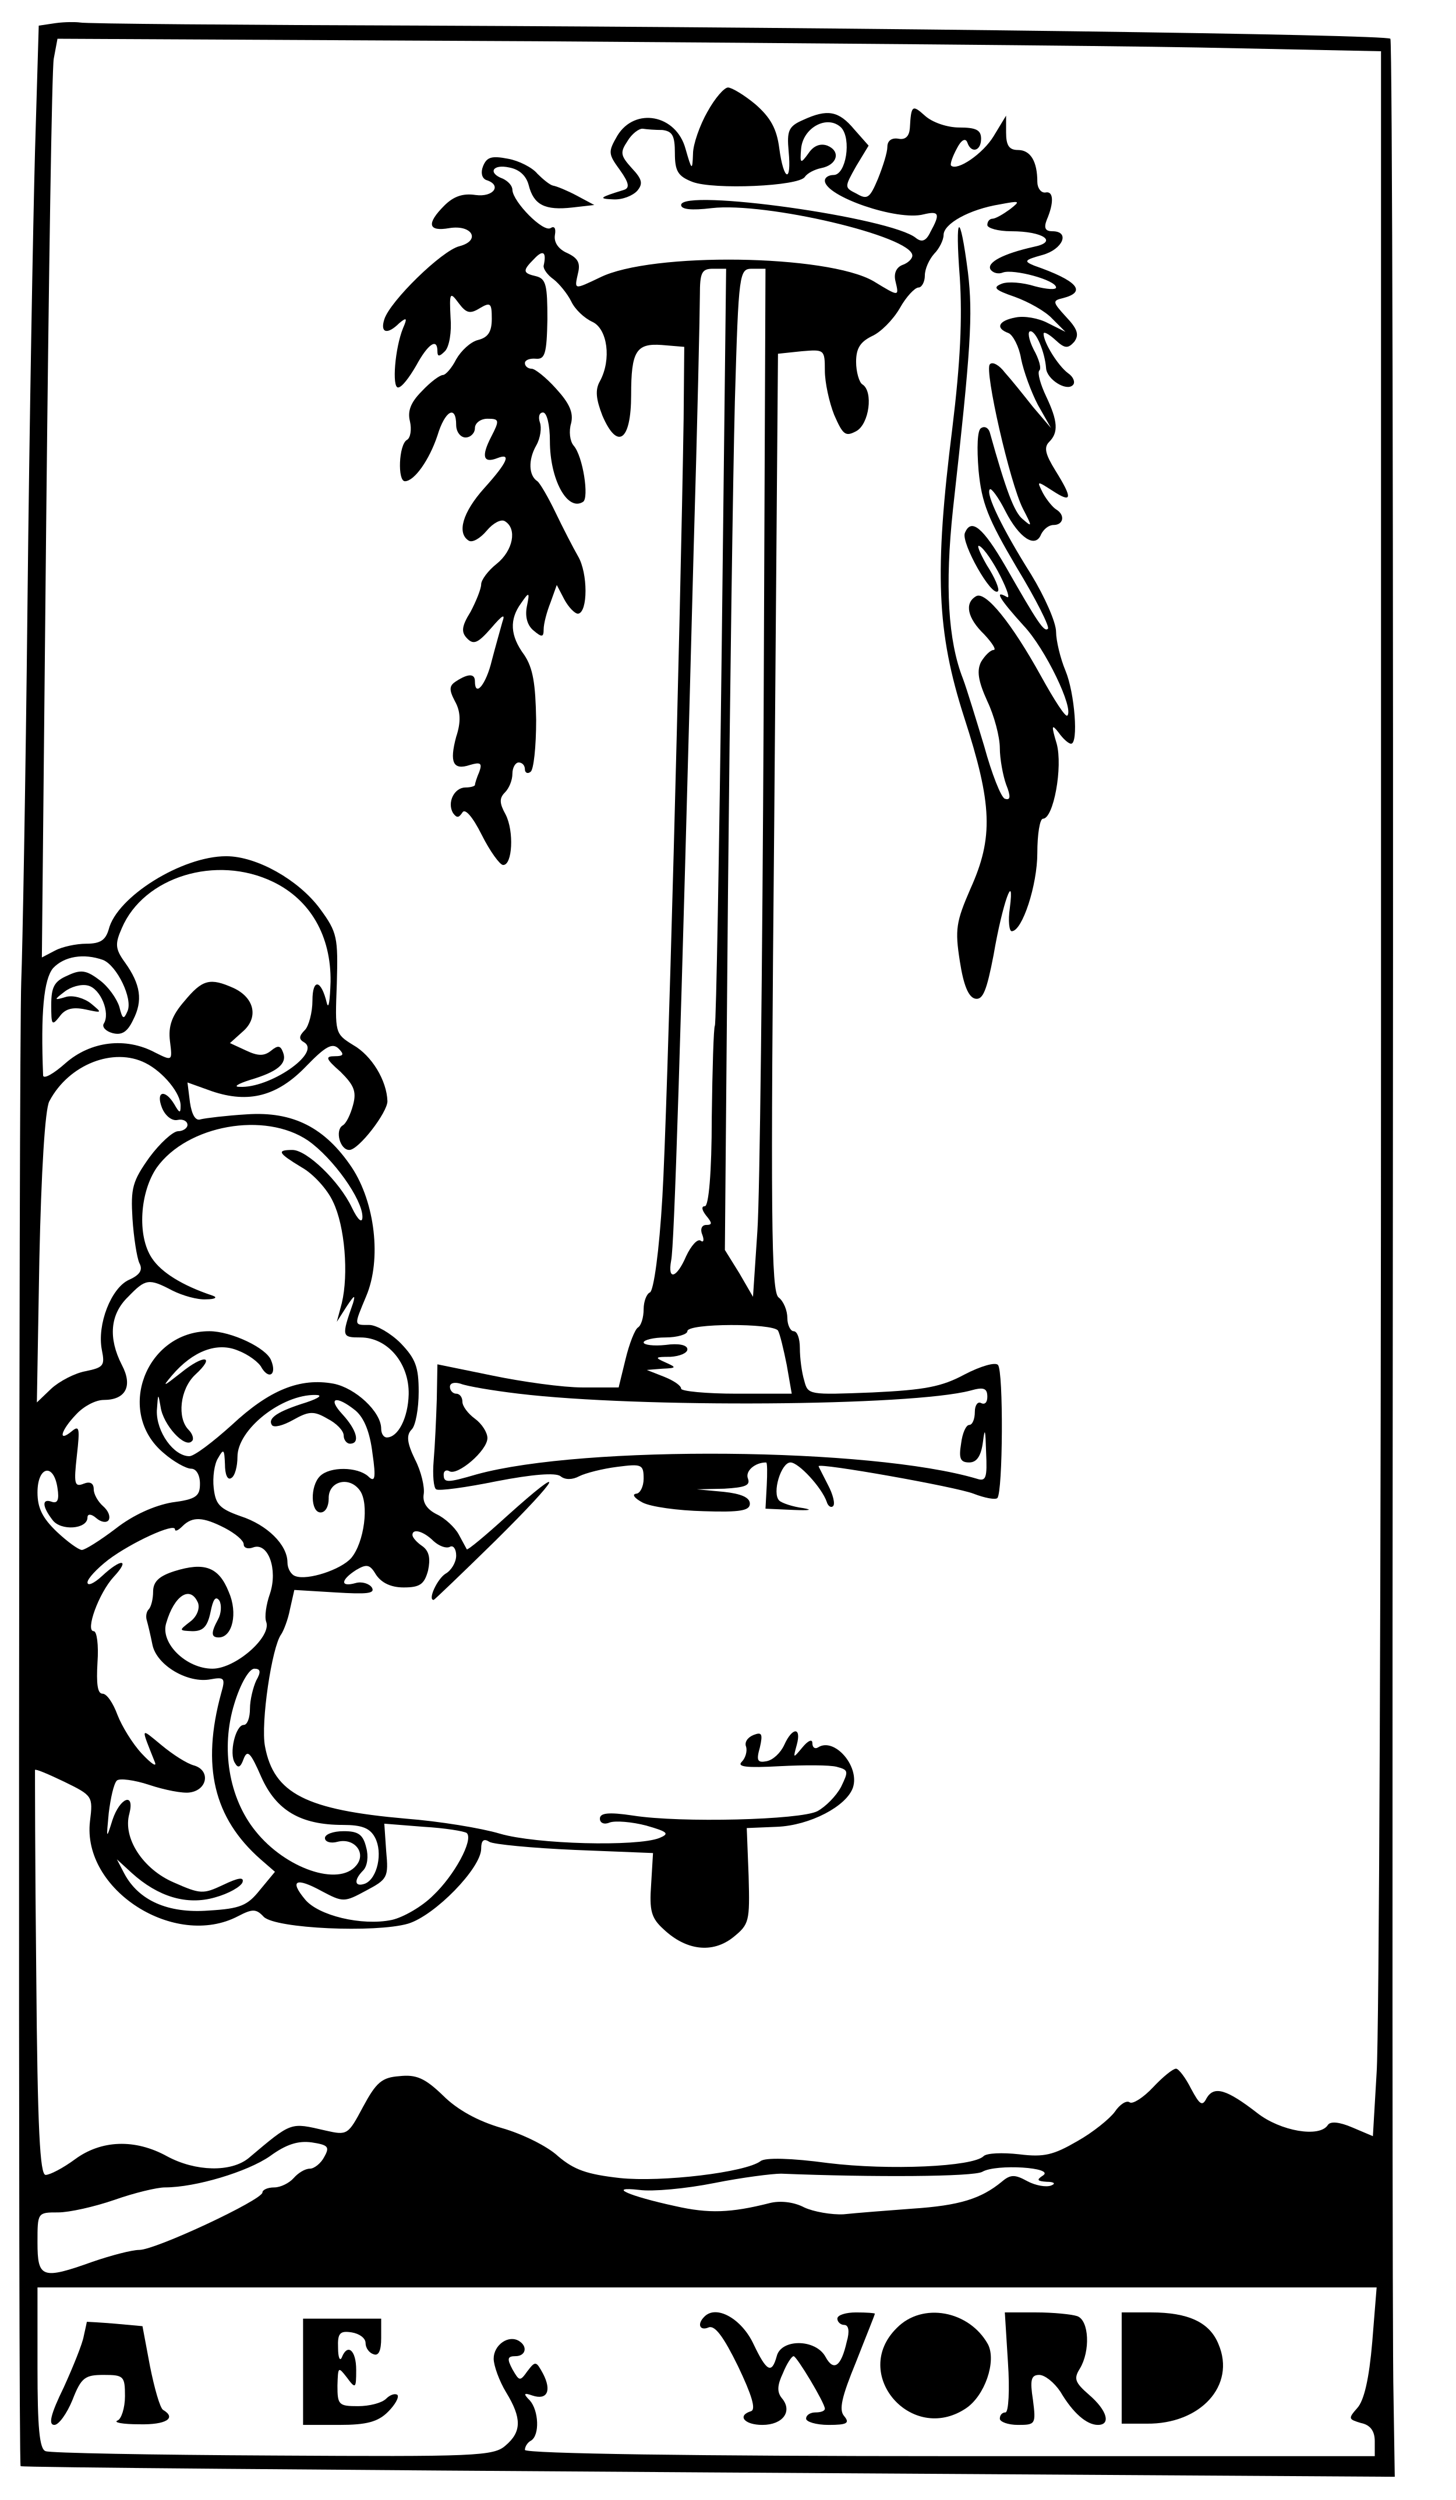 <?xml version="1.0" standalone="no"?>
<!DOCTYPE svg PUBLIC "-//W3C//DTD SVG 20010904//EN"
 "http://www.w3.org/TR/2001/REC-SVG-20010904/DTD/svg10.dtd">
<svg version="1.0" xmlns="http://www.w3.org/2000/svg"
 width="233pt" height="400pt" viewBox="0 0 233 400"
 preserveAspectRatio="xMidYMid meet">
<g transform="translate(0,400) scale(0.1,-0.1)"
fill="#000000" stroke="none">
<path d="M89 3963 l-27 -4 -6 -202 c-3 -111 -9 -436 -12 -722 -3 -286 -8 -558
-10 -605 -4 -107 -5 -2372 -1 -2376 1 -2 497 -6 1101 -10 l1098 -7 -2 129 c-2
71 -2 948 -1 1948 1 1001 -1 1821 -4 1824 -7 7 -838 18 -1542 21 -299 1 -548
3 -555 5 -7 1 -25 1 -39 -1z m1829 -39 l292 -6 0 -1567 c0 -861 -3 -1612 -7
-1667 l-6 -102 -33 14 c-21 9 -35 10 -39 4 -13 -21 -76 -10 -113 19 -49 38
-69 44 -81 24 -7 -14 -11 -11 -25 15 -9 18 -20 32 -24 32 -5 0 -21 -13 -37
-30 -15 -16 -32 -27 -37 -24 -5 4 -16 -3 -24 -15 -8 -11 -35 -33 -60 -47 -38
-22 -53 -26 -93 -21 -27 3 -52 2 -57 -3 -17 -17 -151 -23 -249 -11 -59 8 -101
9 -108 3 -24 -18 -158 -34 -225 -27 -53 6 -73 13 -99 35 -17 16 -58 36 -90 45
-38 11 -71 29 -94 52 -29 28 -43 34 -70 31 -28 -2 -37 -10 -58 -49 -24 -45
-25 -46 -60 -38 -57 13 -53 15 -123 -44 -28 -23 -85 -22 -131 3 -51 28 -105
26 -147 -5 -19 -14 -40 -25 -47 -25 -9 0 -13 71 -15 323 -2 177 -2 323 -2 325
1 2 22 -7 47 -19 45 -22 46 -23 41 -63 -13 -110 136 -205 237 -152 23 12 29
12 41 -1 19 -19 179 -26 231 -11 43 13 117 89 117 120 0 13 4 17 13 11 6 -4
68 -10 137 -13 l125 -5 -3 -50 c-3 -42 0 -54 20 -72 36 -34 78 -39 111 -13 26
21 27 25 25 98 l-3 77 48 2 c53 2 112 33 122 63 11 34 -30 81 -56 64 -5 -3 -9
0 -9 7 0 7 -7 4 -16 -7 -15 -18 -15 -18 -9 4 8 29 -7 29 -20 0 -6 -13 -18 -24
-28 -26 -15 -3 -17 1 -11 22 5 22 3 25 -10 20 -10 -4 -15 -12 -12 -19 2 -7 -1
-18 -7 -24 -8 -8 7 -10 61 -7 39 2 80 2 91 -1 19 -5 19 -7 7 -32 -8 -15 -25
-32 -38 -39 -27 -14 -219 -19 -295 -7 -40 6 -53 4 -53 -5 0 -7 7 -10 16 -6 9
3 35 1 58 -5 35 -10 38 -13 21 -20 -36 -14 -197 -10 -255 7 -30 9 -98 20 -150
24 -160 14 -212 40 -226 116 -7 37 11 159 26 179 4 6 11 24 14 40 l7 31 66 -4
c50 -3 64 -2 58 8 -4 6 -16 10 -26 7 -25 -7 -24 5 1 21 17 10 22 9 32 -8 9
-13 24 -20 44 -20 26 0 33 5 39 27 4 19 2 31 -9 39 -9 6 -16 14 -16 18 0 11
18 6 34 -10 9 -8 20 -12 26 -9 5 3 10 -3 10 -14 0 -11 -8 -24 -17 -29 -13 -8
-29 -42 -19 -42 1 0 46 43 99 95 105 104 117 128 18 39 -34 -31 -63 -55 -64
-53 -1 2 -7 13 -13 24 -6 11 -22 26 -35 32 -16 8 -23 19 -21 32 2 11 -4 37
-14 56 -13 27 -14 39 -5 48 6 6 11 33 11 60 0 40 -5 53 -29 78 -16 16 -39 29
-50 29 -25 0 -25 -2 -5 46 25 59 14 150 -23 206 -43 64 -94 90 -168 85 -33 -2
-66 -6 -74 -8 -8 -3 -14 7 -17 27 l-4 32 39 -14 c59 -20 105 -8 151 40 31 32
42 38 52 28 9 -9 8 -12 -6 -12 -16 0 -15 -4 9 -25 21 -21 26 -31 20 -53 -4
-15 -11 -30 -17 -33 -12 -8 -4 -39 11 -39 15 0 61 60 61 78 -1 33 -25 73 -55
90 -29 18 -29 19 -26 98 2 74 1 82 -27 120 -34 46 -101 84 -150 84 -71 0 -175
-65 -188 -117 -5 -17 -13 -23 -36 -23 -16 0 -39 -5 -50 -11 l-21 -11 7 703 c4
387 9 718 12 735 l6 32 766 -4 c422 -3 899 -7 1060 -10z m-1481 -1335 c60 -29
93 -87 92 -160 -1 -30 -3 -45 -6 -34 -9 38 -23 40 -23 4 0 -19 -6 -41 -12 -47
-10 -10 -10 -15 -1 -20 27 -17 -56 -74 -104 -71 -10 0 -2 5 17 11 44 13 60 26
53 44 -4 11 -8 12 -19 3 -11 -9 -21 -9 -40 0 l-26 12 20 18 c26 22 20 54 -14
70 -38 17 -50 14 -79 -21 -20 -23 -26 -40 -23 -64 4 -32 4 -32 -24 -18 -47 25
-103 18 -143 -17 -19 -17 -35 -26 -36 -20 -4 101 1 154 16 172 18 19 49 24 80
13 22 -9 48 -62 39 -82 -6 -14 -8 -13 -13 7 -4 13 -18 33 -32 43 -21 16 -30
17 -51 7 -21 -9 -26 -18 -26 -47 0 -32 1 -34 13 -19 9 13 21 16 41 12 28 -6
28 -6 10 9 -11 9 -29 14 -40 11 -20 -6 -20 -5 -3 8 10 8 27 13 38 10 20 -5 36
-44 25 -61 -3 -5 3 -12 14 -15 15 -4 24 2 33 21 16 31 12 57 -13 92 -16 22
-16 30 -5 55 35 82 151 118 242 74z m-204 -290 c28 -14 57 -49 56 -69 0 -12
-2 -11 -10 3 -15 25 -30 21 -20 -5 5 -13 16 -22 25 -20 9 2 16 -2 16 -8 0 -5
-7 -10 -15 -10 -8 0 -29 -19 -46 -42 -27 -38 -30 -49 -27 -98 2 -30 7 -62 11
-71 6 -11 1 -19 -17 -27 -28 -13 -51 -71 -43 -112 5 -25 3 -28 -26 -34 -17 -3
-42 -16 -55 -28 l-23 -22 4 230 c3 138 9 240 16 252 31 59 103 87 154 61z
m260 -124 c40 -28 87 -94 87 -122 0 -11 -7 -6 -17 15 -20 42 -72 92 -95 92
-26 0 -23 -5 15 -28 18 -10 41 -35 50 -55 19 -39 25 -116 14 -162 l-8 -30 16
25 c12 18 14 19 10 5 -19 -54 -18 -55 12 -55 43 0 78 -41 77 -91 -1 -38 -17
-69 -35 -69 -5 0 -9 6 -9 14 0 27 -41 65 -76 72 -54 10 -103 -10 -163 -66 -30
-27 -60 -50 -68 -50 -25 0 -53 39 -52 73 2 28 2 29 6 6 4 -29 39 -67 50 -55 4
3 1 12 -5 18 -19 19 -14 65 10 88 34 31 15 34 -23 3 -28 -22 -30 -23 -14 -4
34 40 73 54 106 40 16 -6 34 -19 38 -28 12 -19 24 -10 15 12 -7 20 -64 47 -99
47 -102 0 -151 -130 -73 -195 16 -14 36 -25 44 -25 8 0 14 -10 14 -24 0 -20
-6 -25 -45 -30 -28 -5 -62 -20 -90 -42 -25 -19 -49 -34 -54 -34 -5 0 -23 13
-40 29 -23 22 -31 38 -31 63 0 42 26 48 32 7 3 -19 0 -25 -9 -22 -16 6 -16 -7
1 -29 13 -18 56 -15 56 4 0 6 6 6 14 -1 8 -7 17 -8 20 -3 3 6 -1 15 -9 22 -8
7 -15 19 -15 27 0 10 -6 13 -16 9 -15 -6 -16 0 -11 45 5 44 4 49 -8 39 -23
-19 -18 1 7 27 12 13 31 23 44 23 35 0 47 22 29 56 -22 43 -19 81 10 109 28
29 33 30 71 10 16 -8 40 -15 54 -14 14 0 19 3 10 6 -48 16 -82 37 -97 60 -24
36 -19 106 8 145 49 68 173 90 242 43z m-3 -419 c-45 -14 -62 -25 -55 -36 3
-5 18 -1 34 8 25 14 33 15 55 2 14 -7 26 -19 26 -27 0 -7 5 -13 10 -13 17 0
11 22 -12 47 -25 27 -10 31 21 6 14 -12 23 -35 27 -68 6 -41 4 -48 -7 -37 -17
15 -61 16 -77 0 -16 -16 -15 -58 1 -58 8 0 13 10 13 22 -1 28 33 37 50 13 15
-21 7 -83 -14 -108 -17 -19 -70 -36 -89 -29 -7 2 -13 12 -13 22 0 28 -32 60
-75 74 -34 12 -40 19 -43 45 -2 17 1 39 7 48 9 16 10 14 11 -10 0 -16 4 -26
10 -22 6 3 10 19 10 34 0 44 71 100 125 99 12 0 6 -5 -15 -12z m-130 -201 c17
-9 30 -20 30 -26 0 -6 7 -8 15 -5 24 9 40 -35 27 -74 -6 -17 -9 -37 -6 -45 9
-24 -49 -75 -86 -75 -42 0 -84 41 -74 73 13 45 39 61 51 32 3 -9 -2 -22 -13
-30 -18 -14 -18 -14 4 -15 17 0 24 7 29 31 4 20 8 26 14 18 4 -7 3 -21 -2 -30
-12 -22 -11 -29 1 -29 22 0 31 39 16 73 -16 40 -39 48 -87 33 -25 -8 -34 -17
-34 -33 0 -11 -3 -24 -7 -28 -4 -4 -5 -12 -3 -18 2 -7 6 -24 9 -39 7 -33 57
-62 93 -55 22 4 24 2 17 -22 -32 -117 -12 -200 63 -266 l23 -20 -24 -29 c-20
-25 -31 -30 -82 -33 -65 -5 -112 16 -135 59 l-12 23 24 -22 c42 -38 88 -52
133 -39 22 6 41 17 44 24 3 9 -6 8 -31 -4 -32 -15 -36 -15 -79 4 -49 21 -82
71 -71 110 9 35 -15 26 -27 -10 -10 -32 -10 -31 -6 11 3 24 8 47 13 52 4 4 28
1 52 -7 24 -8 54 -14 65 -12 28 4 33 35 7 43 -12 3 -35 18 -53 33 -34 28 -33
30 -10 -28 3 -8 -6 -2 -21 14 -15 16 -32 44 -39 62 -7 19 -17 34 -24 34 -8 0
-10 16 -8 50 2 28 -1 50 -6 50 -14 0 8 61 32 87 27 29 12 30 -19 1 -13 -12
-23 -16 -23 -10 0 6 15 22 33 36 37 28 107 60 107 49 0 -4 5 -2 12 5 16 16 33
15 68 -3z m50 -244 c-5 -11 -10 -31 -10 -45 0 -14 -4 -26 -10 -26 -13 0 -24
-46 -14 -61 5 -9 9 -7 14 7 6 15 11 10 28 -29 24 -54 63 -77 131 -77 30 0 43
-5 51 -20 13 -24 4 -66 -16 -74 -17 -6 -18 6 -3 21 7 7 9 23 5 37 -5 21 -13
26 -36 26 -17 0 -30 -5 -30 -11 0 -6 9 -9 20 -6 27 7 47 -18 30 -38 -28 -34
-113 -5 -161 55 -43 53 -56 133 -34 204 10 33 24 56 32 56 10 0 11 -5 3 -19z
m337 -244 c11 -11 -20 -68 -54 -100 -18 -18 -48 -35 -66 -39 -48 -10 -118 7
-139 33 -25 30 -15 36 27 13 34 -18 36 -18 71 1 34 18 36 21 32 63 l-3 44 63
-5 c34 -2 65 -7 69 -10z m-228 -518 c-5 -10 -16 -19 -23 -19 -8 0 -19 -7 -26
-15 -7 -8 -21 -15 -31 -15 -11 0 -19 -4 -19 -8 0 -12 -171 -92 -197 -92 -12 0
-46 -9 -75 -19 -81 -29 -88 -26 -88 31 0 48 0 48 33 48 18 0 58 9 90 20 31 11
68 20 81 20 49 0 132 25 168 50 26 19 45 25 67 22 26 -4 29 -7 20 -23z m1150
-30 c-11 -7 -9 -9 6 -10 12 0 15 -3 7 -6 -8 -3 -25 0 -38 7 -20 11 -27 11 -41
-1 -33 -27 -67 -38 -143 -43 -41 -3 -91 -7 -110 -9 -19 -1 -48 4 -63 11 -17 9
-39 11 -55 7 -63 -16 -98 -17 -151 -5 -74 16 -111 32 -58 26 21 -3 75 2 120
11 45 9 93 15 107 15 149 -6 308 -5 322 3 22 13 117 7 97 -6z m527 -266 c-5
-59 -13 -94 -24 -106 -15 -17 -14 -18 6 -24 15 -3 22 -13 22 -29 l0 -24 -680
0 c-402 0 -680 4 -680 10 0 5 4 12 10 15 14 9 12 48 -2 64 -11 11 -10 13 4 8
24 -8 31 8 17 35 -11 20 -12 21 -25 4 -12 -17 -13 -16 -24 3 -9 17 -8 21 5 21
16 0 20 15 6 24 -17 11 -41 -6 -41 -28 0 -11 9 -36 20 -54 25 -41 25 -63 -1
-85 -19 -17 -48 -18 -372 -16 -194 1 -358 4 -364 7 -10 3 -13 39 -13 133 l0
129 1071 0 1072 0 -7 -87z"/>
<path d="M1132 3821 c-12 -21 -23 -52 -23 -67 -1 -28 -2 -27 -12 8 -15 55 -81
67 -109 21 -15 -26 -15 -29 4 -55 15 -21 16 -29 6 -32 -39 -12 -41 -14 -17
-15 15 -1 32 6 39 14 9 11 8 18 -9 36 -18 20 -19 25 -7 43 7 12 19 21 25 20 6
-1 20 -2 31 -2 16 -2 20 -9 20 -37 0 -29 5 -37 28 -46 34 -13 171 -7 180 8 4
6 16 12 26 14 26 5 32 27 10 36 -11 4 -22 0 -30 -12 -13 -18 -14 -17 -12 7 3
34 42 55 64 34 17 -18 8 -76 -12 -76 -8 0 -14 -4 -14 -9 0 -25 116 -65 158
-54 25 6 27 1 11 -28 -7 -15 -14 -17 -23 -10 -39 33 -376 80 -376 53 0 -7 16
-9 49 -5 86 10 321 -45 321 -76 0 -5 -7 -12 -16 -15 -10 -4 -14 -14 -11 -26 6
-25 6 -25 -35 0 -74 43 -356 47 -438 6 -42 -20 -41 -20 -35 7 4 16 0 24 -17
32 -14 6 -22 17 -20 29 2 11 -1 15 -7 11 -12 -7 -60 42 -61 61 0 7 -7 14 -15
18 -25 9 -17 24 10 18 16 -3 27 -13 31 -28 8 -32 26 -41 70 -36 l35 4 -28 15
c-15 8 -32 15 -38 16 -5 1 -16 10 -25 19 -8 10 -30 21 -47 24 -26 5 -34 3 -40
-12 -4 -10 -2 -19 5 -22 26 -8 12 -28 -17 -24 -20 3 -35 -2 -50 -17 -29 -29
-26 -42 8 -36 37 6 51 -20 16 -29 -28 -7 -111 -88 -120 -117 -7 -22 5 -25 24
-6 12 10 13 8 6 -8 -13 -32 -18 -95 -8 -95 6 0 18 16 29 35 19 35 34 45 34 23
0 -9 3 -9 12 0 7 7 11 31 9 54 -2 40 -1 42 13 23 12 -16 18 -18 34 -8 17 10
19 8 19 -17 0 -21 -6 -30 -22 -34 -12 -3 -27 -17 -35 -31 -7 -14 -17 -25 -21
-25 -5 0 -20 -11 -34 -26 -18 -18 -23 -32 -19 -48 3 -13 1 -27 -5 -30 -13 -8
-15 -66 -3 -66 15 0 39 34 52 73 12 40 30 50 30 17 0 -11 7 -20 15 -20 8 0 15
7 15 15 0 8 9 15 20 15 19 0 20 -2 6 -29 -16 -31 -13 -43 10 -34 23 9 16 -7
-21 -48 -35 -39 -44 -72 -25 -84 6 -4 19 4 29 16 10 12 23 19 29 15 20 -12 13
-47 -13 -68 -14 -11 -25 -26 -25 -33 0 -7 -8 -27 -17 -44 -15 -24 -15 -33 -5
-43 10 -10 17 -7 38 17 18 21 23 24 18 10 -3 -11 -11 -39 -17 -62 -9 -38 -27
-60 -27 -33 0 12 -10 13 -30 0 -11 -7 -12 -13 -2 -32 9 -16 10 -33 2 -57 -11
-41 -5 -54 22 -45 17 5 20 3 15 -11 -4 -9 -7 -19 -7 -21 0 -2 -7 -4 -15 -4
-18 0 -30 -24 -20 -41 6 -8 9 -8 15 1 4 7 16 -6 31 -36 13 -26 29 -48 34 -48
15 -1 18 54 4 81 -10 18 -10 26 -1 35 7 7 12 20 12 30 0 10 5 18 10 18 6 0 10
-5 10 -11 0 -5 4 -8 9 -4 5 3 9 40 9 83 -1 58 -5 83 -19 104 -23 31 -24 57 -5
83 13 19 14 18 9 -6 -3 -16 1 -30 11 -38 13 -11 16 -11 16 2 0 9 5 28 11 43
l10 28 12 -23 c7 -13 17 -23 22 -23 16 2 16 65 0 92 -8 14 -24 45 -36 70 -12
25 -25 47 -29 50 -14 9 -15 34 -2 57 7 12 9 29 6 37 -3 9 -1 16 5 16 6 0 11
-19 11 -46 0 -61 28 -113 53 -97 10 6 0 73 -15 90 -6 7 -8 23 -4 36 4 17 -3
32 -24 55 -16 18 -34 32 -39 32 -6 0 -11 4 -11 9 0 5 8 8 18 7 14 -1 17 8 18
63 0 54 -2 65 -18 69 -22 5 -22 9 -3 28 14 15 20 11 15 -11 -1 -5 6 -15 16
-22 9 -7 22 -23 28 -35 6 -13 21 -27 34 -33 24 -11 31 -60 12 -95 -8 -14 -6
-29 4 -55 24 -56 46 -41 46 33 0 70 8 83 49 80 l36 -3 -1 -115 c-5 -320 -26
-1113 -34 -1245 -5 -87 -14 -151 -20 -153 -5 -2 -10 -14 -10 -27 0 -13 -4 -26
-9 -29 -5 -3 -14 -26 -20 -51 l-11 -45 -58 0 c-31 0 -96 9 -144 19 l-88 18 -1
-56 c-1 -31 -3 -75 -5 -98 -2 -23 0 -44 4 -46 4 -3 48 3 97 13 57 11 94 14
102 8 7 -6 19 -6 30 0 10 5 37 12 61 15 39 5 42 4 42 -19 0 -13 -6 -24 -12
-24 -7 -1 -3 -7 10 -14 13 -7 57 -13 98 -14 59 -2 74 1 74 12 0 10 -14 16 -42
19 l-43 4 44 1 c33 2 42 5 38 16 -5 12 11 26 29 26 2 0 2 -17 1 -37 l-2 -37
45 -2 c25 -1 32 0 15 3 -16 2 -34 8 -38 12 -12 12 3 61 18 61 13 0 50 -40 58
-63 2 -7 7 -10 10 -7 4 3 0 19 -8 34 -8 16 -15 29 -15 30 0 6 220 -33 248 -44
18 -7 35 -10 38 -7 9 9 10 204 1 213 -4 5 -28 -2 -53 -15 -37 -20 -64 -25
-148 -29 -102 -4 -103 -4 -109 19 -4 13 -7 36 -7 52 0 15 -4 27 -10 27 -5 0
-10 10 -10 21 0 12 -6 27 -14 33 -12 9 -13 126 -7 761 l6 749 38 4 c36 3 37 3
37 -31 0 -19 7 -51 15 -71 14 -32 18 -35 35 -26 21 11 28 64 10 75 -5 3 -10
20 -10 36 0 22 7 32 25 41 14 6 34 26 45 45 10 18 24 33 30 33 5 0 10 9 10 19
0 11 7 26 15 35 8 8 15 22 15 30 0 18 41 41 90 49 32 6 34 6 16 -8 -11 -8 -23
-15 -28 -15 -4 0 -8 -4 -8 -10 0 -5 17 -10 38 -10 52 0 76 -17 36 -25 -49 -11
-75 -25 -69 -36 4 -6 13 -8 20 -5 17 6 85 -12 85 -24 0 -4 -15 -3 -34 2 -19 6
-43 8 -53 4 -15 -6 -11 -10 21 -21 22 -8 49 -23 60 -35 l21 -21 -28 14 c-15 8
-38 12 -52 9 -27 -5 -33 -17 -11 -25 7 -3 17 -22 20 -41 4 -20 16 -53 27 -74
l21 -37 -29 34 c-15 19 -35 44 -45 55 -9 12 -20 18 -24 13 -9 -9 32 -190 53
-231 15 -29 15 -30 0 -17 -14 11 -27 46 -53 139 -2 7 -8 11 -14 7 -6 -3 -7
-31 -4 -68 5 -52 15 -77 61 -155 31 -51 53 -95 50 -98 -6 -6 -16 9 -68 100
-36 62 -55 78 -65 53 -6 -16 43 -103 53 -93 3 3 -5 22 -18 42 -12 21 -17 34
-11 30 7 -4 22 -26 33 -48 11 -22 16 -37 10 -33 -21 12 -11 -4 27 -46 35 -37
81 -133 70 -144 -3 -3 -21 25 -42 63 -47 85 -89 137 -104 128 -19 -11 -14 -35
13 -61 13 -14 20 -25 15 -25 -5 0 -14 -9 -20 -19 -7 -14 -5 -30 10 -63 11 -23
20 -57 20 -75 0 -17 5 -44 10 -58 8 -20 7 -26 -2 -23 -6 2 -21 40 -33 84 -13
43 -28 92 -34 108 -24 61 -29 149 -16 271 29 260 32 311 24 379 -13 101 -21
95 -13 -9 4 -64 1 -134 -12 -240 -29 -231 -25 -326 19 -463 45 -139 47 -192
10 -274 -23 -53 -25 -65 -17 -116 6 -39 14 -58 25 -60 12 -2 18 13 29 70 14
82 34 138 26 75 -3 -20 -1 -37 3 -37 17 0 41 74 41 125 0 30 4 55 9 55 17 0
32 83 22 120 -9 30 -8 32 3 18 7 -10 16 -18 20 -18 12 0 6 81 -9 117 -8 19
-15 48 -15 62 0 15 -18 56 -40 92 -46 73 -73 129 -66 136 2 3 14 -13 25 -35
22 -43 48 -60 57 -37 4 8 12 15 20 15 16 0 19 16 4 25 -5 3 -15 15 -21 26 -10
20 -10 20 15 4 32 -21 33 -13 5 32 -16 26 -19 37 -10 46 15 15 14 33 -5 73 -9
19 -14 37 -11 41 4 3 0 18 -9 34 -8 16 -10 29 -5 29 9 0 23 -33 25 -59 1 -18
33 -38 43 -27 4 4 1 13 -8 19 -16 12 -39 49 -39 63 0 4 8 0 19 -10 15 -14 20
-14 30 -3 8 11 6 20 -13 40 -22 24 -22 26 -5 30 39 10 23 28 -46 52 -17 7 -16
9 13 17 33 9 45 38 16 38 -11 0 -14 5 -9 18 12 28 11 47 -2 44 -7 -1 -13 7
-13 17 0 33 -11 51 -31 51 -14 0 -19 7 -19 28 l0 27 -20 -33 c-17 -28 -58 -56
-68 -47 -2 2 2 14 9 27 7 14 14 18 17 10 6 -18 22 -14 22 6 0 14 -8 18 -35 18
-19 0 -43 8 -55 19 -20 18 -22 17 -24 -20 -1 -13 -7 -19 -18 -17 -11 2 -18 -3
-18 -13 0 -9 -7 -31 -15 -51 -13 -31 -17 -34 -34 -24 -20 10 -20 10 -1 44 l20
33 -23 26 c-25 30 -43 33 -82 15 -23 -10 -26 -17 -23 -50 5 -52 -8 -48 -15 5
-4 31 -14 49 -38 70 -18 15 -38 27 -44 27 -6 0 -21 -17 -33 -39z m23 -853 c-4
-332 -9 -606 -11 -609 -2 -3 -4 -69 -5 -147 0 -89 -5 -142 -11 -142 -6 0 -5
-6 2 -15 10 -12 10 -15 0 -15 -7 0 -10 -7 -6 -16 3 -8 2 -13 -3 -9 -5 3 -15
-8 -23 -25 -15 -35 -30 -40 -24 -7 5 21 15 341 36 1137 6 201 10 385 10 408 0
36 3 42 21 42 l21 0 -7 -602z m67 -115 c-2 -395 -6 -765 -10 -823 l-7 -105
-22 38 -23 37 5 573 c3 314 8 668 11 785 6 208 7 212 28 212 l21 0 -3 -717z
m23 -982 c3 -5 9 -30 14 -55 l8 -46 -88 0 c-49 0 -89 4 -89 8 0 5 -12 13 -27
19 l-28 11 25 2 c23 1 23 2 5 10 -18 8 -17 9 8 9 15 1 27 6 27 12 0 7 -14 10
-35 7 -19 -2 -35 0 -35 4 0 4 16 8 35 8 19 0 35 5 35 10 0 13 137 13 145 1z
m-415 -101 c192 -23 628 -20 723 5 21 6 27 4 27 -10 0 -9 -4 -13 -10 -10 -5 3
-10 -3 -10 -14 0 -12 -4 -21 -9 -21 -5 0 -11 -13 -13 -30 -4 -24 -1 -30 13
-30 12 0 19 10 22 33 3 24 4 20 5 -16 2 -42 0 -48 -15 -43 -169 50 -629 54
-800 7 -48 -14 -53 -14 -53 0 0 5 4 8 9 5 13 -8 61 33 61 53 0 9 -9 23 -20 31
-11 8 -20 20 -20 27 0 7 -4 13 -10 13 -5 0 -10 5 -10 11 0 6 7 8 17 5 10 -4
51 -11 93 -16z"/>
<path d="M1127 293 c-12 -12 -7 -23 7 -17 10 4 24 -15 47 -62 22 -46 29 -69
21 -72 -23 -7 -11 -22 18 -22 33 0 49 22 31 43 -8 10 -7 21 2 40 6 15 14 27
17 27 5 0 50 -75 50 -84 0 -4 -7 -6 -15 -6 -8 0 -15 -4 -15 -10 0 -5 16 -10
36 -10 30 0 34 3 25 14 -9 10 -4 31 19 87 16 41 30 75 30 77 0 1 -13 2 -30 2
-16 0 -30 -4 -30 -10 0 -5 5 -10 11 -10 7 0 9 -10 4 -27 -9 -40 -21 -48 -34
-24 -16 29 -71 29 -78 1 -8 -29 -16 -25 -37 19 -19 41 -60 64 -79 44z"/>
<path d="M1435 275 c-74 -73 23 -186 110 -129 31 20 50 76 36 103 -30 54 -105
68 -146 26z"/>
<path d="M1613 220 c3 -44 1 -80 -4 -80 -5 0 -9 -4 -9 -10 0 -5 13 -10 29 -10
28 0 29 1 24 40 -5 32 -3 40 10 40 9 0 24 -12 34 -27 20 -34 42 -53 60 -53 21
0 15 23 -14 48 -23 20 -25 26 -15 42 17 28 15 77 -4 84 -9 3 -38 6 -66 6 l-50
0 5 -80z"/>
<path d="M1795 211 l0 -89 40 0 c86 -1 143 61 115 127 -14 35 -48 51 -108 51
l-47 0 0 -89z"/>
<path d="M139 285 c0 0 -2 -10 -5 -23 -2 -12 -17 -49 -32 -82 -21 -43 -25 -60
-15 -60 7 0 20 18 29 40 14 36 20 40 50 40 32 0 34 -2 34 -34 0 -19 -6 -37
-12 -39 -7 -3 8 -6 35 -6 43 -1 60 10 38 23 -5 3 -14 35 -21 70 l-12 64 -44 4
c-24 2 -44 3 -45 3z"/>
<path d="M485 205 l0 -85 58 0 c44 0 62 5 78 21 11 11 18 23 15 27 -4 3 -12 0
-18 -6 -7 -7 -27 -12 -45 -12 -31 0 -33 2 -33 33 1 30 1 31 15 13 14 -19 15
-18 15 12 0 32 -14 43 -23 20 -3 -7 -6 0 -6 15 -1 24 3 28 22 25 12 -2 22 -9
22 -17 0 -8 6 -16 13 -18 8 -3 12 6 12 26 l0 31 -62 0 -63 0 0 -85z"/>
</g>
</svg>
